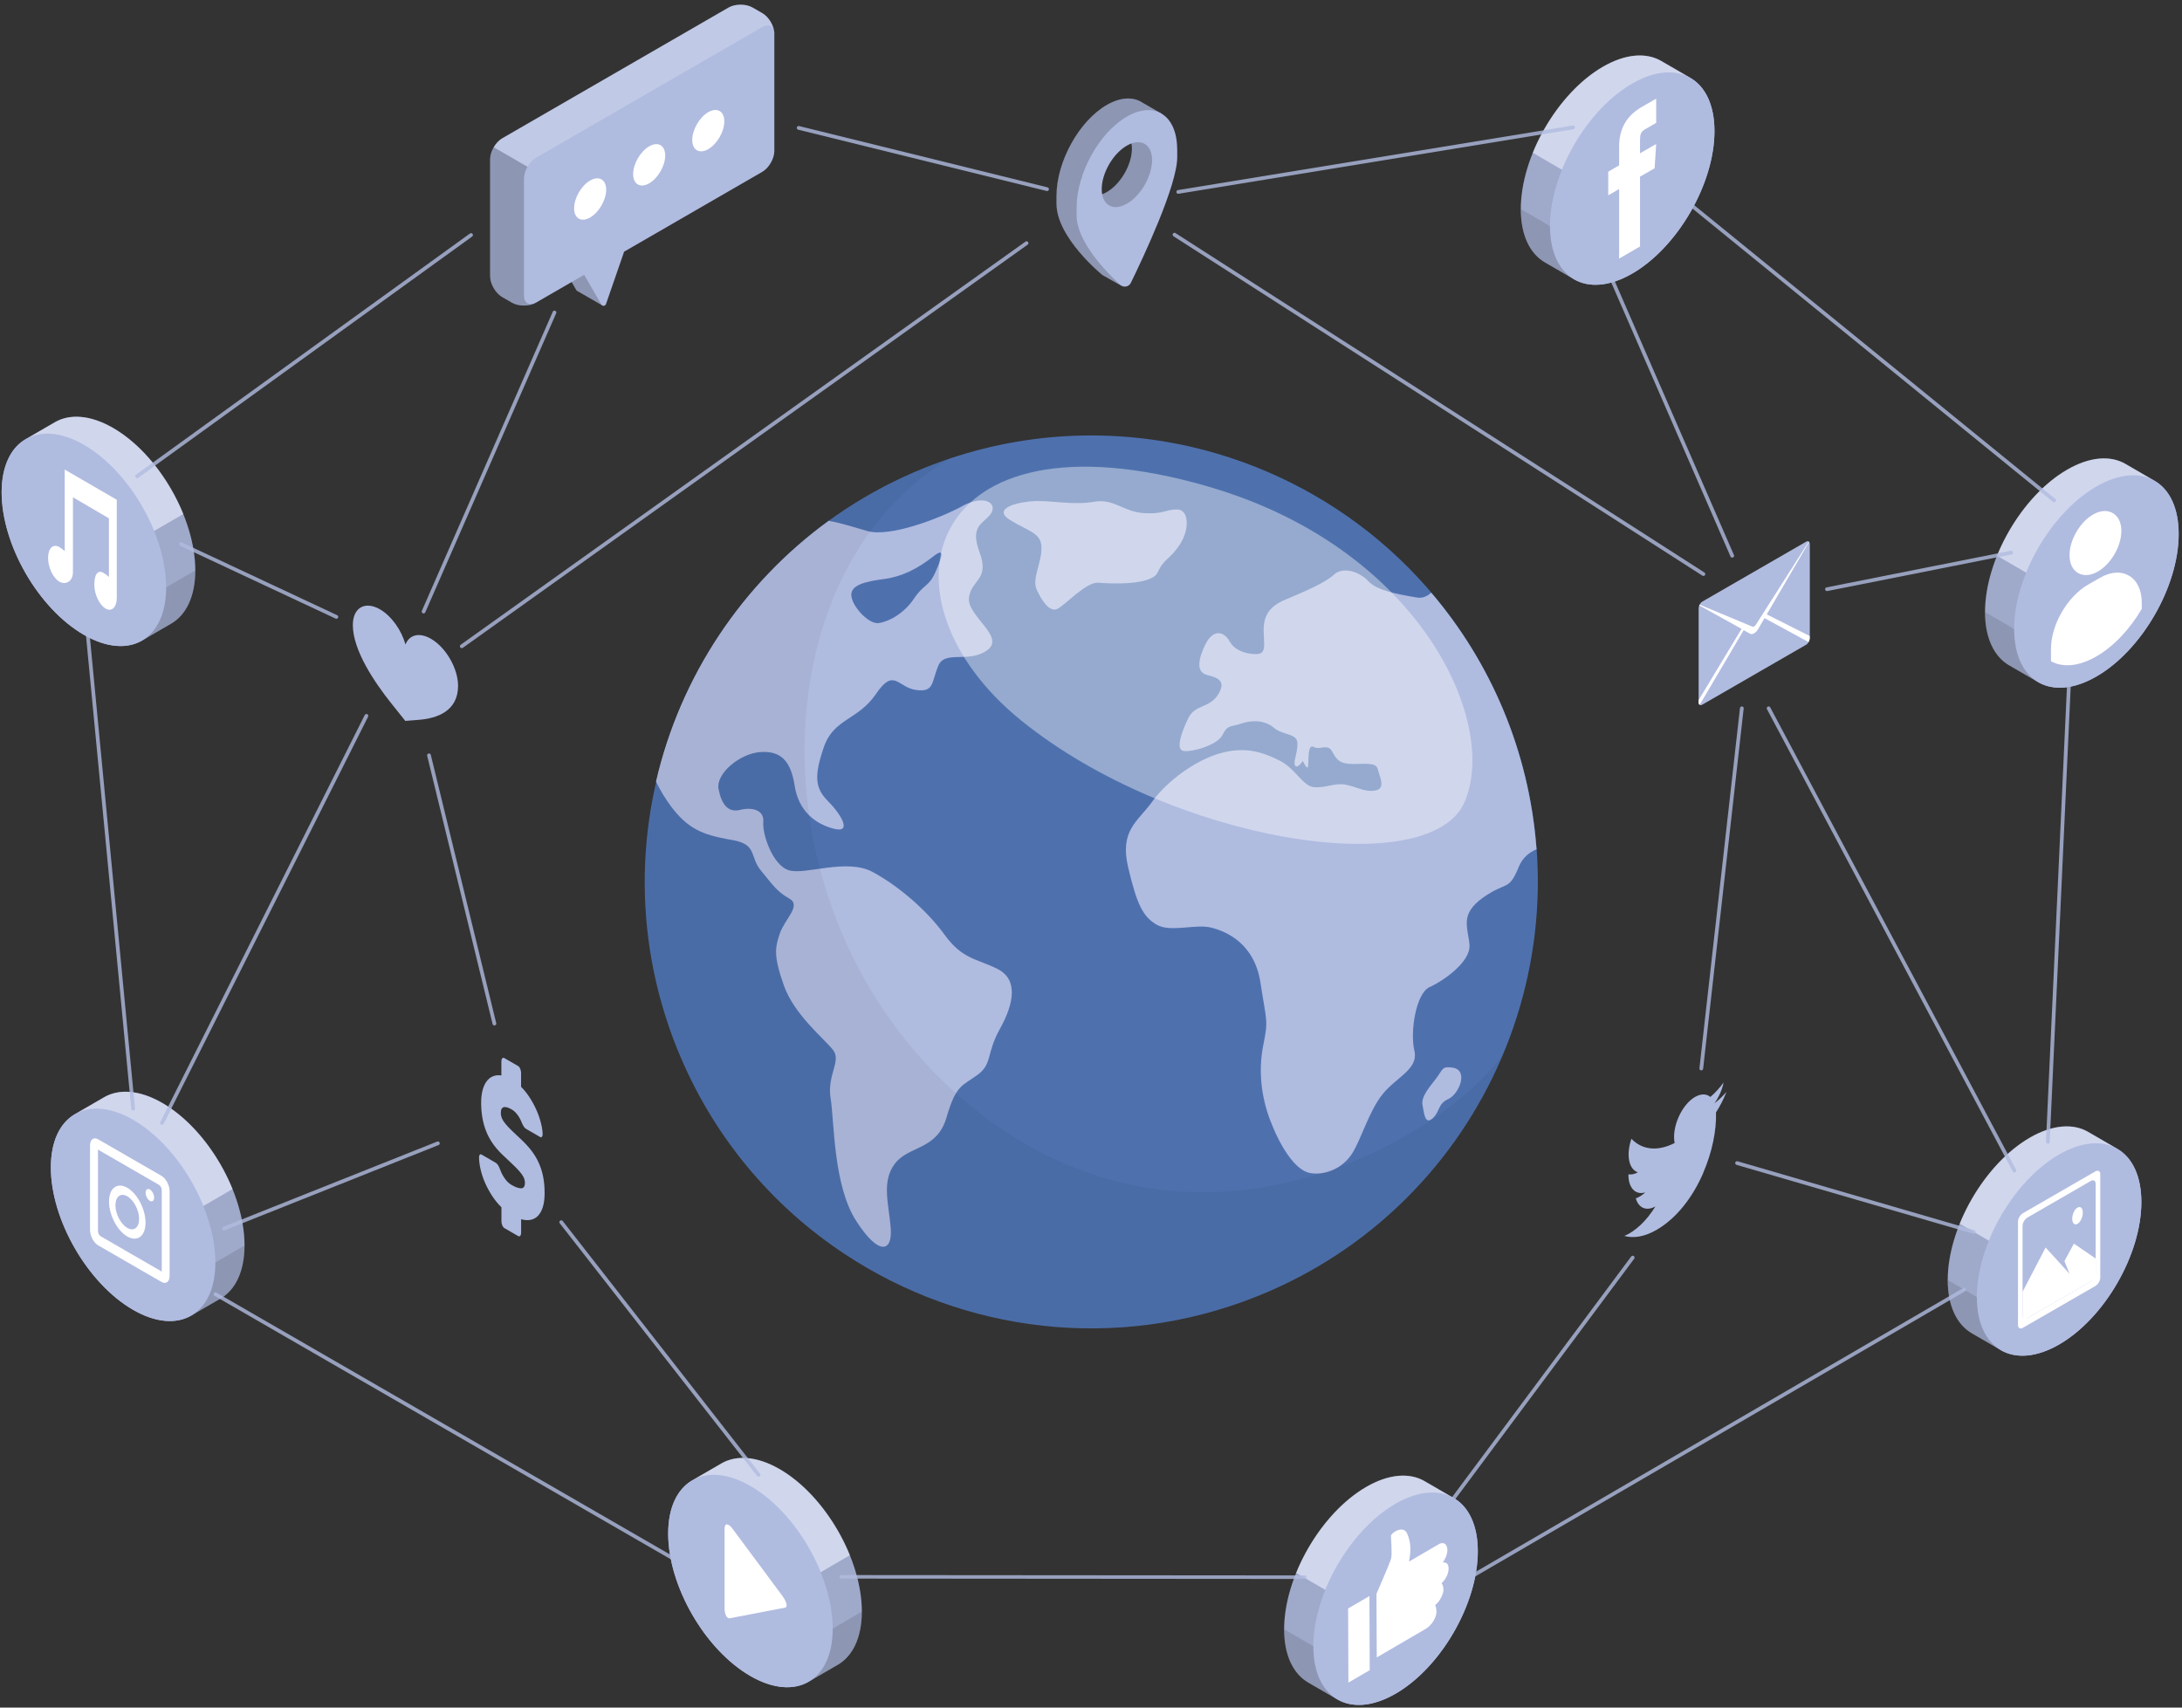 <svg width="437" height="342" viewBox="0 0 437 342" fill="none" xmlns="http://www.w3.org/2000/svg">
<rect x="0" y="0" width="437" height="342" fill="#333333" stroke="none"/>
<path d="M301.569 143.414C319.913 189.244 297.624 241.281 251.782 259.625C223.538 270.932 192.912 266.819 169.311 251.253C154.588 241.57 142.595 227.46 135.546 209.874C117.202 164.043 139.492 111.982 185.322 93.638C202.932 86.589 221.469 85.543 238.646 89.512C266.192 95.912 290.262 115.194 301.557 143.414H301.569Z" fill="#4E71AE"/>
<path d="M207.862 100.339C203.772 100.411 198.528 101.854 202.329 104.176C206.13 106.497 208.56 106.714 208.584 109.733C208.608 112.752 206.647 115.916 207.609 118.057C208.572 120.198 210.172 122.688 211.735 121.967C213.287 121.245 217.545 116.493 219.975 116.71C222.405 116.926 230.681 117.299 231.884 114.593C233.087 111.886 234.302 112.079 236.286 109.072C238.271 106.064 238.163 102.047 235.745 102.035C233.327 102.023 233.002 103.045 228.961 102.756C224.919 102.468 223.042 99.785 219.109 100.495C215.164 101.193 210.869 100.303 207.862 100.351V100.339Z" fill="#B0BBE0"/>
<path d="M192.658 101.409C188.027 103.887 178.26 107.628 173.737 106.365C171.487 105.727 168.817 104.837 165.966 104.308C148.729 116.854 136.267 135.355 131.383 156.537C132.514 158.859 133.897 161.012 135.425 162.793C138.961 166.955 142.63 167.484 147.105 168.338C151.603 169.204 150.184 171.718 152.397 174.364C154.611 177.011 155.537 178.55 158.063 179.958C160.589 181.365 157.173 184.048 156.186 186.947C155.2 189.834 154.911 191.457 156.98 197.34C159.037 203.222 165.04 207.997 166.82 210.271C168.6 212.544 165.593 215.19 166.351 219.954C167.109 224.717 166.88 237.372 171.451 244.493C176.01 251.614 178.765 250.772 178.392 245.972C178.019 241.173 176.467 236.638 179.246 233.029C182.025 229.421 187.654 230.383 189.567 223.791C191.479 217.211 192.706 217.512 195.762 215.287C198.805 213.037 197.446 211.125 200.272 206.036C203.099 200.948 203.941 196.149 199.755 194.056C195.581 191.963 192.778 192.179 189.182 187.223C185.585 182.279 179.992 177.468 174.783 174.653C169.587 171.826 161.323 175.279 158.039 174.316C154.743 173.366 152.662 167.087 152.866 164.657C153.095 162.227 150.629 161.602 148.259 162.203C145.89 162.781 144.567 161.277 143.917 158.101C143.279 154.926 148.199 150.932 152.205 150.631C156.198 150.331 158.352 152.171 159.146 157.343C159.939 162.516 163.356 165.066 167.049 165.992C170.741 166.918 168.432 163.069 165.822 160.447C163.211 157.837 163.019 155.431 164.992 149.645C166.964 143.871 171.824 144.292 175.445 138.975C179.053 133.646 179.763 137.652 183.42 138.181C187.077 138.711 186.535 136.738 187.883 133.406C189.242 130.086 193.885 132.949 197.698 130.242C201.511 127.536 193.548 123.326 194.065 119.657C194.595 116 198.228 116.132 196.195 110.647C194.162 105.162 196.964 104.958 198.42 102.913C199.863 100.88 197.301 98.895 192.67 101.373L192.658 101.409ZM187.245 114.785C186.042 117.492 184.996 116.974 183.023 119.934C181.026 122.905 177.947 124.541 175.95 124.793C173.953 125.034 170.669 121.485 170.501 119.284C170.332 117.095 173.508 116.433 177.093 115.964C180.677 115.483 183.745 113.931 186.992 111.381C189.567 109.36 188.46 112.079 187.257 114.773L187.245 114.785Z" fill="#B0BBE0"/>
<path d="M307.703 169.841L307.727 170.094C306.295 170.695 304.936 171.754 304.178 173.606C302.145 178.586 301.772 176.409 296.997 179.789C292.233 183.169 294.05 185.84 294.302 189.244C294.567 192.648 289.034 196.485 286.303 197.7C283.585 198.927 282.37 206.65 283.26 210.415C284.15 214.156 279.651 215.708 276.897 219.148C274.142 222.576 272.566 228.326 270.762 231.081C268.97 233.835 265.674 235.483 262.414 234.942C259.154 234.388 256.123 228.975 254.354 224.284C252.586 219.593 251.985 214.408 253.007 209.308C254.03 204.208 253.669 204.845 252.454 196.882C251.239 188.931 245.633 186.55 242.554 185.78C239.475 184.998 234.386 186.802 231.656 185.202C228.925 183.602 227.734 181.281 225.954 173.775C224.174 166.257 227.867 164.585 230.778 160.531C233.677 156.489 239.39 152.231 244.515 150.824C249.627 149.428 253.152 150.764 256.291 152.339C259.431 153.915 260.898 157.415 263.136 157.656C265.361 157.885 267.285 156.73 269.535 157.163C271.772 157.596 273.276 158.691 275.453 158.318C277.642 157.945 276.247 155.443 275.934 154.059C275.622 152.676 273.649 153.025 271.026 153.013C268.404 153.013 267.743 152.279 266.816 150.535C265.878 148.803 264.387 150.318 263.123 149.609C261.86 148.899 262.113 152.099 261.993 153.338C261.885 154.577 260.922 152.399 260.922 152.399C260.922 152.399 259.84 154.083 259.37 153.314C258.913 152.556 259.972 150.655 259.828 148.743C259.683 146.83 256.905 147.275 255.172 145.796C253.452 144.328 251.022 144.112 248.677 144.893C246.319 145.675 245.886 145.11 244.84 147.191C243.793 149.284 238.669 150.679 237.033 150.403C235.409 150.126 236.552 146.818 237.947 143.907C239.33 140.972 242.217 141.958 244.01 139.011C245.802 136.064 243.348 135.643 241.7 135.174C240.064 134.693 239.535 133.117 241.255 129.364C242.987 125.611 245.273 126.646 246.211 128.378C247.149 130.11 249.218 130.976 251.443 131C253.657 131.036 253.139 129.472 253.079 126.249C253.043 123.025 254.511 121.317 257.434 120.09C260.357 118.851 265.241 116.878 267.117 115.122C268.982 113.366 272.302 114.52 274.046 116.397C275.802 118.261 279.675 118.983 283.753 119.669C284.92 119.873 285.834 119.416 286.64 118.706C298.488 132.588 306.199 150.246 307.703 169.841Z" fill="#B0BBE0"/>
<path d="M290.958 213.843C288.781 213.47 288.973 214.192 287.698 215.9C286.423 217.608 284.559 219.557 284.895 221.337C285.232 223.118 285.401 225.319 286.904 223.996C288.408 222.673 287.891 221.109 290.032 220.134C292.173 219.172 294.218 214.385 290.958 213.831V213.843Z" fill="#B0BBE0"/>
<g style="mix-blend-mode:soft-light" opacity="0.4">
<path d="M241.846 97.403C184.913 80.972 174.28 119.777 204.448 144.244C234.629 168.711 286.341 176.758 293.318 160.639C300.282 144.509 284.164 109.625 241.846 97.415V97.403Z" fill="white"/>
</g>
<g style="mix-blend-mode:multiply" opacity="0.05">
<path d="M194.32 221.421C150.078 185.118 151.449 114.629 190.242 91.846C188.606 92.399 186.97 92.977 185.346 93.626C139.516 111.97 117.215 164.019 135.571 209.862C142.608 227.448 154.6 241.558 169.336 251.241C192.937 266.806 223.55 270.92 251.806 259.613C274.962 250.339 292.103 232.464 301.04 211.137C288.542 228.482 238.562 257.701 194.332 221.409L194.32 221.421Z" fill="black"/>
</g>
<path d="M425.674 92.916C422.691 91.196 418.577 91.437 414.018 94.059C404.925 99.316 397.551 112.09 397.551 122.592C397.551 127.86 399.415 131.553 402.41 133.273C403.192 133.718 407.427 136.184 408.22 136.641C411.204 138.361 415.317 138.121 419.864 135.487C428.958 130.23 436.332 117.455 436.332 106.954C436.332 101.709 434.492 98.016 431.508 96.296" fill="#B0BBE0"/>
<path d="M419.852 97.439C410.758 102.696 403.385 115.47 403.385 125.972C403.385 136.473 410.758 140.731 419.864 135.487C428.97 130.242 436.344 117.455 436.332 106.954C436.332 96.453 428.946 92.195 419.852 97.439Z" fill="#B0BBE0"/>
<path d="M428.947 120.751V121.954C426.602 125.959 423.39 129.448 419.854 131.481C416.305 133.526 413.105 133.742 410.76 132.443V129.965C410.76 125.166 414.02 119.524 418.17 117.118L420.563 115.747C422.68 114.52 424.749 114.364 426.361 115.302C428.009 116.252 428.947 118.237 428.947 120.763V120.751Z" fill="#B0BBE0"/>
<path opacity="0.4" d="M425.675 92.916L431.509 96.296C428.526 94.564 424.412 94.817 419.853 97.439C413.899 100.879 408.678 107.543 405.779 114.689L399.945 111.296C402.844 104.151 408.053 97.487 414.019 94.047C418.566 91.425 422.692 91.172 425.675 92.904V92.916Z" fill="white"/>
<path opacity="0.2" d="M407.992 136.509C406.969 135.92 403.132 133.682 402.41 133.273C399.415 131.565 397.551 127.872 397.551 122.592L403.385 125.984C403.385 131.108 405.141 134.741 407.992 136.509Z" fill="black"/>
<path opacity="0.1" d="M399.945 111.308L405.779 114.701C404.251 118.466 403.373 122.363 403.373 125.984L397.539 122.603C397.539 118.983 398.417 115.085 399.945 111.32V111.308Z" fill="black"/>
<path d="M417.783 115.182C417.217 115.182 416.676 115.049 416.195 114.773C415.088 114.135 414.475 112.86 414.475 111.2C414.475 108.157 416.544 104.572 419.178 103.057C420.609 102.227 422.017 102.118 423.135 102.756C424.242 103.393 424.856 104.668 424.856 106.328C424.856 109.372 422.787 112.956 420.152 114.472C419.334 114.941 418.528 115.182 417.783 115.182Z" fill="white"/>
<path d="M426.359 115.29C424.735 114.352 422.678 114.508 420.561 115.735L418.168 117.106C414.018 119.512 410.758 125.154 410.758 129.953V132.431C413.103 133.73 416.303 133.514 419.852 131.469C423.388 129.436 426.6 125.948 428.946 121.942V120.739C428.946 118.213 428.007 116.228 426.359 115.278V115.29Z" fill="white"/>
<path d="M341.11 234.906C342.891 230.792 343.793 226.401 343.673 222.792C344.49 221.529 345.2 220.134 345.766 218.691C345.008 219.569 344.202 220.338 343.36 220.964C344.226 219.773 344.887 218.294 345.2 216.802C344.394 217.909 343.492 218.895 342.542 219.701C341.772 219.051 340.689 219.003 339.474 219.701C336.768 221.265 334.771 225.788 335.385 228.927C331.896 230.707 328.805 230.262 326.736 228.073C325.641 231.225 326.17 234.208 328.035 234.797C327.349 235.17 326.7 235.29 326.134 235.194C326.086 237.817 327.482 239.428 329.502 238.815C328.913 239.368 328.263 239.789 327.614 240.006C328.143 241.918 329.695 242.64 331.535 241.63C329.767 244.493 327.554 246.598 325.316 247.536C327.169 248.053 329.382 247.704 331.752 246.333C335.902 243.939 339.089 239.609 341.122 234.918" fill="#B0BBE0"/>
<path d="M20.849 219.761C23.832 218.041 27.946 218.281 32.505 220.904C41.599 226.16 48.973 238.935 48.973 249.436C48.973 254.705 47.108 258.398 44.113 260.118C43.331 260.563 39.097 263.029 38.303 263.486C35.32 265.206 31.206 264.966 26.659 262.331C17.565 257.075 10.191 244.3 10.191 233.799C10.191 228.554 12.032 224.861 15.015 223.141" fill="#B0BBE0"/>
<path d="M26.659 224.296C35.753 229.552 43.127 242.327 43.127 252.828C43.127 263.33 35.753 267.588 26.647 262.343C17.553 257.087 10.168 244.312 10.18 233.811C10.18 223.309 17.566 219.051 26.659 224.296Z" fill="#B0BBE0"/>
<path d="M25.491 237.889C23.47 236.722 21.834 237.961 21.834 240.655C21.834 243.35 23.47 246.477 25.491 247.644C27.512 248.811 29.148 247.572 29.148 244.877C29.148 242.183 27.512 239.055 25.491 237.889ZM25.491 245.924C24.18 245.166 23.121 243.133 23.121 241.389C23.121 239.645 24.18 238.839 25.491 239.597C26.802 240.354 27.86 242.387 27.86 244.132C27.86 245.876 26.802 246.682 25.491 245.924Z" fill="white"/>
<path d="M30.868 239.861C30.868 240.487 30.483 240.775 30.014 240.511C29.545 240.234 29.16 239.5 29.16 238.875C29.16 238.249 29.545 237.961 30.014 238.225C30.483 238.502 30.868 239.236 30.868 239.861Z" fill="white"/>
<path d="M32.348 235.507L19.657 228.181C18.767 227.664 18.033 228.217 18.033 229.408V246.333C18.033 247.524 18.755 248.907 19.657 249.424L24.204 252.046L27.981 254.236L32.348 256.75C33.238 257.267 33.971 256.714 33.971 255.523V238.598C33.971 237.407 33.25 236.024 32.348 235.507ZM32.396 254.669L20.271 247.668C19.862 247.439 19.621 247.006 19.621 246.537V230.25L31.746 237.251C32.155 237.479 32.396 237.912 32.396 238.382V254.669Z" fill="white"/>
<path opacity="0.4" d="M20.85 219.761L15.016 223.141C17.999 221.421 22.113 221.662 26.672 224.284C32.626 227.724 37.846 234.388 40.745 241.533L46.58 238.141C43.681 230.996 38.472 224.332 32.506 220.892C27.959 218.269 23.833 218.017 20.85 219.749V219.761Z" fill="white"/>
<path opacity="0.2" d="M38.531 263.366C39.554 262.776 43.391 260.539 44.113 260.13C47.108 258.422 48.972 254.729 48.972 249.448L43.138 252.84C43.138 257.965 41.382 261.597 38.531 263.366Z" fill="black"/>
<path opacity="0.1" d="M46.568 238.153L40.734 241.545C42.262 245.31 43.14 249.208 43.14 252.828L48.974 249.448C48.974 245.828 48.096 241.918 46.568 238.165V238.153Z" fill="black"/>
<path d="M332.702 12.214C329.719 10.494 325.605 10.735 321.046 13.357C311.952 18.614 304.578 31.388 304.578 41.89C304.578 47.158 306.443 50.851 309.438 52.571C310.22 53.016 314.454 55.482 315.248 55.939C318.231 57.66 322.345 57.419 326.892 54.785C335.986 49.528 343.359 36.753 343.359 26.252C343.359 21.007 341.519 17.314 338.536 15.594" fill="#B0BBE0"/>
<path d="M326.891 16.749C317.798 22.006 310.424 34.781 310.424 45.282C310.424 55.783 317.798 60.041 326.903 54.797C335.997 49.54 343.383 36.765 343.371 26.264C343.371 15.763 335.985 11.505 326.891 16.749Z" fill="#B0BBE0"/>
<path opacity="0.4" d="M332.703 12.214L338.537 15.595C335.553 13.874 331.439 14.115 326.881 16.737C320.926 20.177 315.706 26.841 312.807 33.987L306.973 30.595C309.872 23.449 315.08 16.785 321.046 13.345C325.593 10.723 329.719 10.47 332.703 12.202V12.214Z" fill="white"/>
<path opacity="0.2" d="M315.031 55.807C314.008 55.218 310.171 52.98 309.45 52.571C306.454 50.863 304.59 47.17 304.59 41.89L310.424 45.282C310.424 50.406 312.18 54.039 315.031 55.807Z" fill="black"/>
<path opacity="0.1" d="M306.984 30.606L312.818 33.999C311.29 37.764 310.412 41.661 310.412 45.282L304.578 41.902C304.578 38.281 305.456 34.383 306.984 30.619V30.606Z" fill="black"/>
<path d="M324.269 51.789L328.455 49.371V35.382L331.378 33.698L331.691 28.838L328.455 30.703V28.032C328.455 26.926 328.623 26.396 329.417 25.927C330.067 25.554 331.691 24.616 331.691 24.616V19.756C331.691 19.756 329.297 21.14 328.792 21.428C325.676 23.233 324.269 25.867 324.269 29.38V33.12L322.092 34.383V39.123L324.269 37.86V51.789Z" fill="white"/>
<path d="M285.305 296.65C282.322 294.93 278.208 295.171 273.649 297.793C264.555 303.049 257.182 315.824 257.182 326.325C257.182 331.594 259.046 335.287 262.041 337.007C262.823 337.452 267.057 339.918 267.851 340.375C270.834 342.095 274.948 341.855 279.495 339.22C288.589 333.964 295.963 321.189 295.963 310.688C295.963 305.443 294.122 301.75 291.139 300.03" fill="#B0BBE0"/>
<path d="M279.495 301.173C270.401 306.43 263.027 319.204 263.027 329.706C263.027 340.207 270.401 344.465 279.507 339.22C288.601 333.964 295.987 321.189 295.975 310.688C295.975 300.187 288.589 295.928 279.495 301.173Z" fill="#B0BBE0"/>
<path opacity="0.4" d="M285.306 296.65L291.14 300.03C288.157 298.298 284.043 298.551 279.484 301.173C273.53 304.613 268.309 311.289 265.41 318.422L259.576 315.03C262.475 307.885 267.684 301.221 273.65 297.781C278.197 295.159 282.323 294.906 285.306 296.638V296.65Z" fill="white"/>
<path opacity="0.2" d="M267.634 340.243C266.612 339.653 262.775 337.416 262.053 337.007C259.058 335.299 257.193 331.606 257.193 326.325L263.027 329.718C263.027 334.842 264.784 338.475 267.634 340.243Z" fill="black"/>
<path opacity="0.1" d="M259.587 315.042L265.421 318.434C263.894 322.199 263.016 326.097 263.016 329.717L257.182 326.337C257.182 322.717 258.06 318.819 259.587 315.054V315.042Z" fill="black"/>
<path d="M275.672 319.216C275.672 319.216 278.342 313.081 278.595 312.191C278.848 311.301 278.583 308.21 278.571 307.62C278.571 307.031 281.001 305.395 281.783 307.079C282.564 308.763 282.637 310.495 282.192 312.757L288.11 309.304C289.361 308.571 289.878 309.605 289.878 310.411C289.878 311.554 289.24 312.552 288.928 312.961C288.928 312.961 290.119 312.6 290.119 314.188C290.119 315.078 289.577 316.353 288.687 317.087C288.687 317.087 289.072 317.376 289.084 318.482C289.084 319.216 288.266 320.96 287.424 321.442C287.424 321.442 287.689 321.959 287.689 322.837C287.689 323.907 286.799 325.495 285.524 326.241C284.248 326.987 275.732 331.955 275.732 331.955L275.672 319.204V319.216Z" fill="white"/>
<path d="M270.054 336.995L274.325 334.505L274.264 319.661L269.994 322.151L270.054 336.995Z" fill="white"/>
<path d="M81.165 144.388L83.884 144.171C87.469 143.883 91.739 142.475 91.739 137.351C91.739 133.887 89.309 129.664 86.302 127.932C83.956 126.585 81.971 127.138 81.201 129.087C80.431 126.248 78.435 123.397 76.101 122.038C73.094 120.306 70.664 121.713 70.664 125.178C70.664 130.194 74.91 136.557 78.471 141.008L81.177 144.388H81.165Z" fill="#B0BBE0"/>
<path d="M144.484 293.101C147.467 291.381 151.581 291.622 156.14 294.244C165.234 299.501 172.607 312.276 172.607 322.777C172.607 328.045 170.743 331.738 167.748 333.459C166.966 333.904 162.732 336.369 161.938 336.827C158.955 338.547 154.841 338.306 150.294 335.672C141.2 330.415 133.826 317.64 133.826 307.139C133.826 301.895 135.667 298.202 138.65 296.482" fill="#B0BBE0"/>
<path d="M150.294 297.636C159.388 302.893 166.762 315.668 166.762 326.169C166.762 336.67 159.388 340.928 150.282 335.684C141.176 330.439 133.802 317.652 133.814 307.151C133.814 296.65 141.2 292.392 150.294 297.636Z" fill="#B0BBE0"/>
<path opacity="0.4" d="M144.484 293.102L138.65 296.482C141.634 294.749 145.747 295.002 150.306 297.624C156.261 301.065 161.481 307.729 164.38 314.874L170.214 311.482C167.315 304.337 162.107 297.673 156.14 294.232C151.594 291.61 147.468 291.357 144.484 293.09V293.102Z" fill="white"/>
<path opacity="0.2" d="M162.166 336.706C163.188 336.117 167.026 333.879 167.747 333.47C170.743 331.762 172.607 328.07 172.607 322.789L166.773 326.181C166.773 331.305 165.017 334.938 162.166 336.706Z" fill="black"/>
<path opacity="0.1" d="M170.203 311.506L164.369 314.898C165.897 318.663 166.775 322.56 166.775 326.181L172.609 322.801C172.609 319.18 171.731 315.283 170.203 311.518V311.506Z" fill="black"/>
<path d="M145.111 306.201V322.152C145.111 323.342 145.592 324.221 146.17 324.112L157.224 321.983C157.814 321.875 157.561 320.804 156.659 319.589L146.735 306.213C145.845 305.01 145.111 304.998 145.111 306.189V306.201Z" fill="white"/>
<path d="M10.988 84.568C13.971 82.848 18.085 83.089 22.644 85.711C31.738 90.968 39.111 103.742 39.111 114.244C39.111 119.512 37.247 123.205 34.252 124.925C33.47 125.37 29.236 127.836 28.442 128.293C25.459 130.014 21.345 129.773 16.798 127.139C7.704 121.894 0.33 109.119 0.33 98.606C0.33 93.361 2.171 89.668 5.154 87.948" fill="#B0BBE0"/>
<path d="M16.81 89.103C25.904 94.36 33.277 107.134 33.277 117.636C33.277 128.137 25.904 132.395 16.798 127.15C7.704 121.894 0.33 109.119 0.33 98.606C0.33 88.105 7.716 83.846 16.81 89.091V89.103Z" fill="#B0BBE0"/>
<path opacity="0.4" d="M10.988 84.568L5.154 87.948C8.137 86.228 12.251 86.469 16.81 89.091C22.765 92.531 27.985 99.195 30.884 106.341L36.718 102.949C33.819 95.803 28.611 89.139 22.644 85.699C18.097 83.077 13.972 82.824 10.988 84.556V84.568Z" fill="white"/>
<path opacity="0.2" d="M28.67 128.161C29.692 127.571 33.53 125.334 34.251 124.925C37.246 123.217 39.111 119.512 39.111 114.243L33.277 117.636C33.277 122.76 31.521 126.393 28.67 128.161Z" fill="black"/>
<path opacity="0.1" d="M36.707 102.96L30.873 106.353C32.401 110.118 33.279 114.015 33.279 117.636L39.113 114.256C39.113 110.635 38.235 106.738 36.707 102.972V102.96Z" fill="black"/>
<path d="M12.961 94.035V110.394C12.732 110.13 12.143 109.721 11.878 109.564C10.639 108.843 9.629 109.817 9.629 111.73C9.629 113.642 10.639 115.771 11.878 116.493C13.117 117.215 14.609 116.493 14.609 114.581V99.593L21.814 103.815V115.567C21.574 115.302 20.996 114.881 20.732 114.737C19.493 114.015 18.891 115.206 18.891 117.119C18.891 119.031 19.902 121.16 21.141 121.882C22.38 122.604 23.39 121.629 23.39 119.717V100.098L12.961 94.047V94.035Z" fill="white"/>
<path d="M418.204 226.702C415.221 224.981 411.107 225.222 406.548 227.844C397.454 233.101 390.08 245.876 390.08 256.377C390.08 261.646 391.945 265.338 394.94 267.059C395.722 267.504 399.956 269.97 400.75 270.427C403.733 272.147 407.847 271.906 412.394 269.272C421.488 264.015 428.861 251.241 428.861 240.739C428.861 235.495 427.021 231.802 424.038 230.082" fill="#B0BBE0"/>
<path d="M412.382 231.236C403.288 236.493 395.914 249.268 395.914 259.769C395.914 270.27 403.288 274.528 412.394 269.284C421.488 264.027 428.873 251.253 428.861 240.751C428.861 230.25 421.476 225.992 412.382 231.236Z" fill="#B0BBE0"/>
<path opacity="0.4" d="M418.204 226.702L424.038 230.082C421.055 228.35 416.941 228.602 412.382 231.225C406.428 234.665 401.208 241.329 398.309 248.474L392.475 245.082C395.374 237.937 400.582 231.273 406.548 227.832C411.095 225.21 415.221 224.957 418.204 226.69V226.702Z" fill="white"/>
<path opacity="0.2" d="M400.521 270.306C399.499 269.717 395.661 267.48 394.94 267.071C391.945 265.362 390.08 261.67 390.08 256.389L395.914 259.781C395.914 264.905 397.67 268.538 400.521 270.306Z" fill="black"/>
<path opacity="0.1" d="M392.474 245.106L398.308 248.498C396.781 252.263 395.902 256.161 395.902 259.781L390.068 256.401C390.068 252.78 390.946 248.883 392.474 245.118V245.106Z" fill="black"/>
<path d="M404.154 244.673V265.375C404.154 265.988 404.587 266.241 405.129 265.94L419.66 257.556C420.201 257.243 420.634 256.497 420.634 255.872V235.17C420.634 234.545 420.201 234.304 419.66 234.605L405.129 242.989C404.587 243.302 404.154 244.047 404.154 244.673ZM418.733 256.654L406.043 263.979C405.502 264.292 405.069 264.039 405.069 263.414V245.539C405.069 244.913 405.502 244.168 406.043 243.855L418.733 236.529C419.275 236.217 419.708 236.469 419.708 237.095V254.97C419.708 255.583 419.275 256.341 418.733 256.654Z" fill="white"/>
<path d="M405.068 264.545V258.723L409.687 249.858L414.487 255.126L413.453 252.576L415.353 249.076L419.708 252.059V256.101L405.068 264.545Z" fill="white"/>
<path d="M416.074 241.858C416.664 241.522 417.133 241.979 417.133 242.881C417.133 243.783 416.664 244.781 416.074 245.118C415.485 245.455 415.016 244.998 415.016 244.096C415.016 243.194 415.485 242.195 416.074 241.858Z" fill="white"/>
<path d="M120.62 61.172L117.36 55.049L119.982 47.483V42.852L111.959 47.483V52.114L115.411 58.081C115.471 58.177 115.556 58.249 115.64 58.285L120.62 61.16V61.172Z" fill="#B0BBE0"/>
<path opacity="0.2" d="M120.62 61.172L117.36 55.049L119.982 47.483V42.852L111.959 47.483V52.114L115.411 58.081C115.471 58.177 115.556 58.249 115.64 58.285L120.62 61.16V61.172Z" fill="black"/>
<path d="M155.093 6.801C155.093 5.274 154.022 3.409 152.687 2.639L150.727 1.509C149.403 0.739 147.25 0.739 145.915 1.509L100.566 27.707C99.243 28.477 98.16 30.342 98.16 31.869V55.326C98.16 56.854 99.243 58.718 100.566 59.488L102.527 60.619C103.85 61.389 106.003 61.389 107.338 60.619L116.997 55.037L120.438 60.992C120.654 61.376 121.22 61.316 121.364 60.907L124.997 50.406L152.675 34.408C153.998 33.638 155.081 31.773 155.081 30.246V6.801H155.093Z" fill="#B0BBE0"/>
<path opacity="0.2" d="M98.172 55.314C98.172 56.842 99.242 58.706 100.578 59.476L102.538 60.607C103.741 61.304 105.606 61.364 106.941 60.799C105.81 61.232 104.944 60.583 104.944 59.223V35.767C104.944 34.997 105.209 34.155 105.642 33.397L98.882 29.488C98.448 30.246 98.172 31.088 98.172 31.858V55.314Z" fill="black"/>
<path opacity="0.2" d="M155.008 6.116C154.731 5.093 153.793 4.768 152.686 5.406L107.337 31.605C106.676 31.99 106.074 32.639 105.641 33.397L98.881 29.5C99.314 28.742 99.915 28.093 100.577 27.707L145.914 1.509C147.249 0.751 149.402 0.751 150.725 1.509L152.686 2.639C153.817 3.289 154.767 4.744 155.008 6.116Z" fill="white"/>
<path d="M118.19 36.152C116.422 37.174 114.979 39.664 114.979 41.709C114.979 43.754 116.41 44.584 118.19 43.561C119.958 42.539 121.402 40.049 121.402 38.004C121.402 35.959 119.971 35.129 118.19 36.152Z" fill="white"/>
<path d="M130.014 29.307C128.246 30.33 126.803 32.82 126.803 34.865C126.803 36.91 128.234 37.74 130.014 36.717C131.783 35.695 133.226 33.205 133.226 31.16C133.226 29.115 131.795 28.285 130.014 29.307Z" fill="white"/>
<path d="M141.85 22.463C140.082 23.485 138.639 25.975 138.639 28.02C138.639 30.065 140.07 30.895 141.85 29.873C143.619 28.85 145.062 26.36 145.062 24.315C145.062 22.27 143.631 21.44 141.85 22.463Z" fill="white"/>
<path d="M340.915 141.14L361.737 129.123C362.134 128.895 362.459 128.281 362.459 127.752V109.023C362.459 108.494 362.134 108.253 361.737 108.482L340.915 120.498C340.518 120.727 340.193 121.34 340.193 121.87V140.599C340.193 141.128 340.518 141.369 340.915 141.14Z" fill="#B0BBE0"/>
<path d="M340.194 140.587V140.214L348.795 125.947L340.302 121.244C340.302 121.244 340.338 121.136 340.362 121.088L350.948 125.502C351.176 125.599 351.465 125.43 351.682 125.081L362.255 108.469C362.255 108.469 362.303 108.506 362.315 108.542L353.835 123.049L362.435 127.379V127.752C362.435 128.041 362.351 128.341 362.219 128.594L353.39 123.806L352.139 125.947C351.646 126.79 350.972 127.186 350.467 126.91L349.216 126.212L340.398 141.176C340.266 141.08 340.17 140.899 340.17 140.611L340.194 140.587Z" fill="white"/>
<path d="M104.406 217.716C105.043 218.366 105.621 219.087 106.138 219.905C106.655 220.723 107.1 221.553 107.473 222.407C107.846 223.261 108.135 224.103 108.339 224.933C108.556 225.763 108.664 226.509 108.676 227.171C108.676 227.399 108.628 227.568 108.532 227.676C108.436 227.784 108.339 227.808 108.219 227.748L105.428 226.136C105.224 226.016 105.067 225.884 104.947 225.703C104.827 225.535 104.707 225.306 104.574 225.03C104.526 224.933 104.466 224.765 104.37 224.536C104.274 224.308 104.141 224.043 103.973 223.767C103.804 223.478 103.588 223.189 103.335 222.9C103.083 222.612 102.77 222.359 102.397 222.155C102.132 221.998 101.868 221.878 101.615 221.806C101.363 221.722 101.146 221.698 100.954 221.734C100.761 221.77 100.605 221.866 100.484 222.046C100.364 222.227 100.304 222.504 100.304 222.888C100.304 223.273 100.376 223.622 100.508 223.947C100.641 224.272 100.869 224.645 101.194 225.042C101.519 225.439 101.94 225.896 102.457 226.401C102.986 226.906 103.636 227.52 104.418 228.253C105.2 228.987 105.873 229.733 106.463 230.491C107.04 231.261 107.533 232.067 107.918 232.945C108.303 233.811 108.604 234.737 108.784 235.711C108.977 236.698 109.073 237.768 109.073 238.959C109.073 240.018 108.965 240.92 108.736 241.678C108.508 242.435 108.195 243.025 107.774 243.47C107.365 243.915 106.872 244.192 106.282 244.312C105.705 244.432 105.067 244.384 104.37 244.192V246.874C104.37 247.151 104.31 247.355 104.201 247.5C104.093 247.632 103.949 247.656 103.792 247.572L101.002 245.96C100.845 245.876 100.713 245.695 100.593 245.419C100.484 245.154 100.424 244.877 100.424 244.601V241.798C99.739 241.124 99.125 240.378 98.584 239.548C98.043 238.718 97.573 237.864 97.177 236.974C96.779 236.084 96.491 235.206 96.274 234.316C96.058 233.426 95.95 232.584 95.938 231.79C95.938 231.561 95.986 231.393 96.082 231.285C96.178 231.176 96.274 231.152 96.395 231.212L99.185 232.824C99.39 232.933 99.546 233.077 99.654 233.221C99.763 233.378 99.883 233.57 99.991 233.811C100.051 233.943 100.136 234.16 100.244 234.448C100.352 234.737 100.508 235.062 100.701 235.411C100.893 235.759 101.134 236.108 101.423 236.457C101.711 236.806 102.072 237.095 102.493 237.347C103.239 237.78 103.877 237.997 104.37 237.997C104.875 237.997 105.128 237.624 105.128 236.866C105.128 236.493 105.031 236.12 104.851 235.759C104.67 235.399 104.394 235.014 104.021 234.581C103.648 234.16 103.179 233.678 102.602 233.137C102.024 232.608 101.351 231.958 100.569 231.212C99.113 229.817 98.043 228.277 97.369 226.581C96.695 224.897 96.359 222.973 96.359 220.795C96.359 219.917 96.455 219.111 96.635 218.402C96.816 217.692 97.08 217.091 97.429 216.609C97.778 216.128 98.199 215.779 98.704 215.575C99.209 215.358 99.775 215.298 100.412 215.394V212.592C100.412 212.315 100.472 212.111 100.581 211.978C100.689 211.846 100.833 211.822 100.99 211.906L103.78 213.518C103.937 213.602 104.069 213.783 104.189 214.059C104.298 214.324 104.358 214.601 104.358 214.877V217.716H104.406Z" fill="#B0BBE0"/>
<path d="M232.654 22.776L228.829 20.575C227.001 19.348 224.463 19.408 221.66 21.02C216.103 24.231 211.592 32.387 211.592 39.231V40.795C211.592 47.64 220.794 55.086 220.794 55.086L224.559 57.215C224.559 57.215 222.298 54.641 222.55 54.111C225.016 49.047 231.728 34.769 231.728 29.175V27.611C231.728 26.36 231.572 25.242 231.295 24.267L231.728 24.52L232.654 22.776ZM221.66 38.474C218.881 40.074 216.62 38.774 216.62 35.563C218.111 35.322 221.877 28.899 221.66 26.842C224.439 25.242 226.7 26.541 226.7 29.753C226.7 32.964 224.451 36.874 221.66 38.474Z" fill="#B0BBE0"/>
<g opacity="0.2">
<path d="M232.654 22.776L228.829 20.575C227.001 19.348 224.463 19.408 221.66 21.02C216.103 24.231 211.592 32.387 211.592 39.231V40.795C211.592 47.64 220.794 55.086 220.794 55.086L224.559 57.215C224.559 57.215 222.298 54.641 222.55 54.111C225.016 49.047 231.728 34.769 231.728 29.175V27.611C231.728 26.36 231.572 25.242 231.295 24.267L231.728 24.52L232.654 22.776ZM221.66 38.474C218.881 40.074 216.62 38.774 216.62 35.563C218.111 35.322 221.877 28.899 221.66 26.842C224.439 25.242 226.7 26.541 226.7 29.753C226.7 32.964 224.451 36.874 221.66 38.474Z" fill="black"/>
</g>
<path d="M235.758 29.933C235.758 23.089 231.247 20.142 225.689 23.353C220.132 26.565 215.621 34.721 215.621 41.565V43.129C215.621 48.398 221.587 54.52 224.342 57.046C225.016 57.66 226.086 57.467 226.483 56.649C228.853 51.79 235.77 37.163 235.77 31.497V29.933H235.758ZM225.689 40.795C222.911 42.395 220.649 41.096 220.649 37.884C220.649 34.673 222.899 30.763 225.689 29.163C228.468 27.564 230.729 28.863 230.729 32.074C230.729 35.286 228.48 39.196 225.689 40.795Z" fill="#B0BBE0"/>
<g opacity="0.8">
<path d="M337.031 39.724L411.394 100.218" stroke="#B0BBE0" stroke-width="0.75" stroke-miterlimit="10" stroke-linecap="round"/>
<path d="M414.473 134.536L410.131 228.686" stroke="#B0BBE0" stroke-width="0.75" stroke-miterlimit="10" stroke-linecap="round"/>
<path d="M403.445 234.46L354.211 141.862" stroke="#B0BBE0" stroke-width="0.75" stroke-miterlimit="10" stroke-linecap="round"/>
<path d="M365.9 118.008L402.769 110.683" stroke="#B0BBE0" stroke-width="0.75" stroke-miterlimit="10" stroke-linecap="round"/>
<path d="M322.766 55.807L346.92 111.308" stroke="#B0BBE0" stroke-width="0.75" stroke-miterlimit="10" stroke-linecap="round"/>
<path d="M315.031 25.518L235.977 38.437" stroke="#B0BBE0" stroke-width="0.75" stroke-miterlimit="10" stroke-linecap="round"/>
<path d="M235.221 47.002L341.147 114.977" stroke="#B0BBE0" stroke-width="0.75" stroke-miterlimit="10" stroke-linecap="round"/>
<path d="M348.844 141.862L340.725 213.999" stroke="#B0BBE0" stroke-width="0.75" stroke-miterlimit="10" stroke-linecap="round"/>
<path d="M393.363 258.302L292.32 317.123" stroke="#B0BBE0" stroke-width="0.75" stroke-miterlimit="10" stroke-linecap="round"/>
<path d="M347.895 232.945L395.3 246.742" stroke="#B0BBE0" stroke-width="0.75" stroke-miterlimit="10" stroke-linecap="round"/>
<path d="M326.988 251.878L291.154 300.03" stroke="#B0BBE0" stroke-width="0.75" stroke-miterlimit="10" stroke-linecap="round"/>
<path d="M112.404 244.781L151.919 295.387" stroke="#B0BBE0" stroke-width="0.75" stroke-miterlimit="10" stroke-linecap="round"/>
<path d="M44.85 246.056L87.697 228.987" stroke="#B0BBE0" stroke-width="0.75" stroke-miterlimit="10" stroke-linecap="round"/>
<path d="M99.016 205.002L85.916 151.281" stroke="#B0BBE0" stroke-width="0.75" stroke-miterlimit="10" stroke-linecap="round"/>
<path d="M73.384 143.377L32.438 224.921" stroke="#B0BBE0" stroke-width="0.75" stroke-miterlimit="10" stroke-linecap="round"/>
<path d="M26.662 222.046L17.34 124.624" stroke="#B0BBE0" stroke-width="0.75" stroke-miterlimit="10" stroke-linecap="round"/>
<path d="M43.141 259.204L141.573 316.04" stroke="#B0BBE0" stroke-width="0.75" stroke-miterlimit="10" stroke-linecap="round"/>
<path d="M84.834 122.483L111.045 62.591" stroke="#B0BBE0" stroke-width="0.75" stroke-miterlimit="10" stroke-linecap="round"/>
<path d="M159.955 25.614L209.695 37.884" stroke="#B0BBE0" stroke-width="0.75" stroke-miterlimit="10" stroke-linecap="round"/>
<path d="M94.338 47.074L27.469 95.382" stroke="#B0BBE0" stroke-width="0.75" stroke-miterlimit="10" stroke-linecap="round"/>
<path d="M36.238 108.975L67.369 123.554" stroke="#B0BBE0" stroke-width="0.75" stroke-miterlimit="10" stroke-linecap="round"/>
<path d="M205.592 48.698L92.484 129.436" stroke="#B0BBE0" stroke-width="0.75" stroke-miterlimit="10" stroke-linecap="round"/>
<path d="M168.484 315.812L261.312 315.884" stroke="#B0BBE0" stroke-width="0.71" stroke-miterlimit="10" stroke-linecap="round"/>
</g>
</svg>
